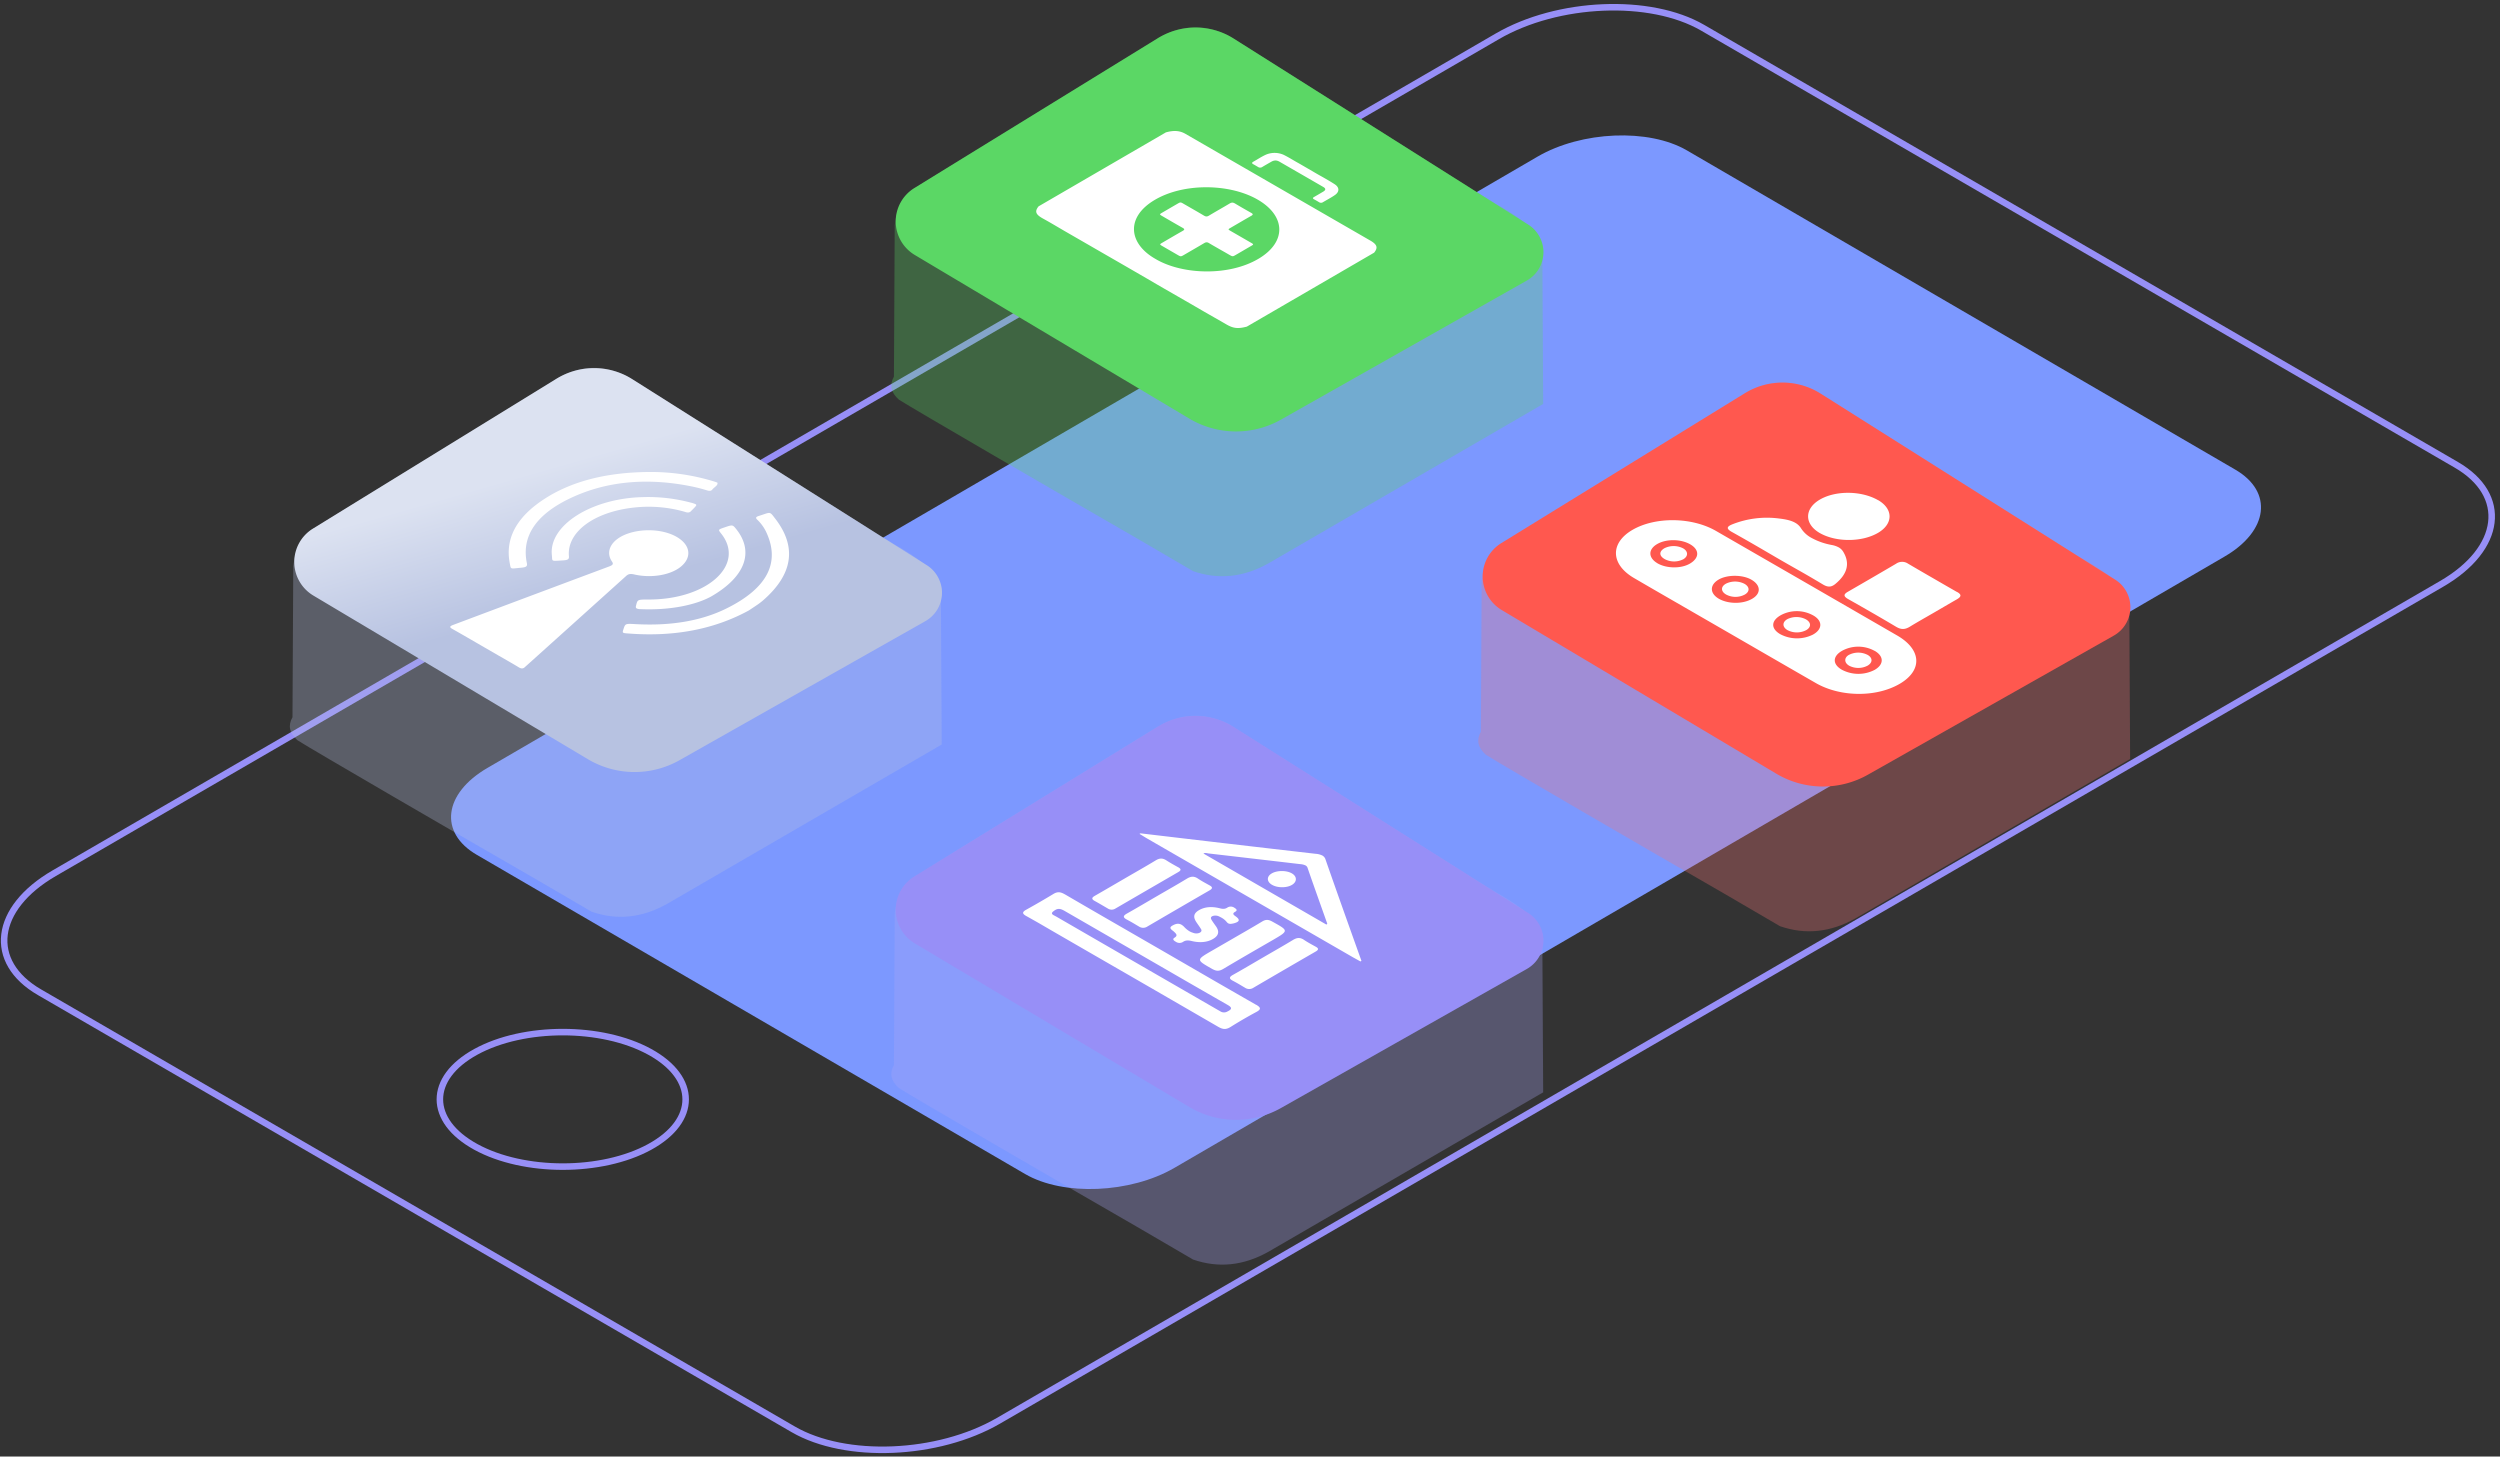<svg xmlns="http://www.w3.org/2000/svg" xmlns:xlink="http://www.w3.org/1999/xlink" width="345" height="201" viewBox="0 0 345 201">
    <rect x="0" y="0" width="345" height="201" fill="#333333" stroke="none"/>
    <defs>
        <path id="a" d="M79.302 144.183L3.62 100.126c-5.26-3.061-4.594-8.46 1.48-11.994l144.91-84.355c6.073-3.535 15.345-3.923 20.605-.862l75.683 44.058c5.259 3.061 4.594 8.458-1.48 11.995l-144.91 84.355c-6.073 3.535-15.344 3.922-20.605.86"/>
        <linearGradient id="c" x1="26.526%" x2="39.676%" y1="30.536%" y2="59.217%">
            <stop offset="0%" stop-color="#DCE2F1"/>
            <stop offset="100%" stop-color="#B7C2E1"/>
        </linearGradient>
        <path id="b" d="M46.791 2.33l40.631 25.663a4.5 4.5 0 0 1-.188 7.721L53.301 54.907a12.6 12.6 0 0 1-12.654-.143L2.771 32.19a5.4 5.4 0 0 1-.066-9.238l33.61-20.683a9.9 9.9 0 0 1 10.476.061z"/>
        <path id="e" d="M46.791 2.33l40.631 25.663a4.5 4.5 0 0 1-.188 7.721L53.301 54.907a12.6 12.6 0 0 1-12.654-.143L2.771 32.19a5.4 5.4 0 0 1-.066-9.238l33.61-20.683a9.9 9.9 0 0 1 10.476.061z"/>
        <path id="g" d="M46.791 2.33l40.631 25.663a4.5 4.5 0 0 1-.188 7.721L53.301 54.907a12.6 12.6 0 0 1-12.654-.143L2.771 32.19a5.4 5.4 0 0 1-.066-9.238l33.61-20.683a9.9 9.9 0 0 1 10.476.061z"/>
        <path id="i" d="M46.791 2.33l40.631 25.663a4.5 4.5 0 0 1-.188 7.721L53.301 54.907a12.6 12.6 0 0 1-12.654-.143L2.771 32.19a5.4 5.4 0 0 1-.066-9.238l33.61-20.683a9.9 9.9 0 0 1 10.476.061z"/>
    </defs>
    <g fill="none" fill-rule="evenodd">
        <path stroke="#978FF7" stroke-width=".9" d="M5.447 136.926c-7.229-4.191-6.313-11.583 2.034-16.423L206.643 5.007c8.347-4.84 21.091-5.371 28.32-1.18L338.98 64.15c7.227 4.192 6.313 11.581-2.034 16.423L137.785 196.069c-8.347 4.84-21.089 5.371-28.32 1.178L5.447 136.926z"/>
        <use fill="#7C98FF" opacity=".23" transform="translate(62.173 17.837)" xlink:href="#a"/>
        <path stroke="#978FF7" stroke-width=".9" d="M65.67 158.275c-6.624-3.623-6.624-9.5 0-13.126 6.62-3.624 17.36-3.624 23.984 0 6.623 3.627 6.623 9.503 0 13.126-6.624 3.624-17.365 3.624-23.985 0z"/>
        <path fill="#B7C2E1" d="M129.847 82.516l.111 20.228-37.914 21.999c-3.439 1.93-6.907 2.288-10.405 1.072-2.272-1.314-4.26-2.476-7.738-4.517-10.42-5.996-30.9-17.884-32.845-19.14-1.116-.978-1.347-2.037-.694-3.176l.108-20.864c.309-2.66 1.365-4.453 3.169-5.378 1.575-1.026 4.275-2.722 33.193-20.493 3.532-2.046 6.793-1.77 9.622-.376 25.4 15.96 35.403 22.385 36.977 23.264 4.967 2.75 7.105 5.21 6.416 7.381z" opacity=".302"/>
        <g transform="translate(40.474 50)">
            <mask id="d" fill="#fff">
                <use xlink:href="#b"/>
            </mask>
            <use fill="url(#c)" xlink:href="#b"/>
            <g fill="#FFF" fill-rule="nonzero" mask="url(#d)">
                <path d="M47.087 29.281c-.55-.126-.842-.088-1.162.21-4.57 4.12-9.144 8.238-13.725 12.355a3.858 3.858 0 0 0-.223.201c-.242.235-.48.261-.824.063l-.025-.015a57.985 57.985 0 0 0-1.164-.687c-.535-.31-1.073-.616-1.61-.925l-1.85-1.07c-.847-.488-1.69-.979-2.536-1.467-.663-.384-1.331-.765-2.004-1.145l-.026-.015h-.001c-.42-.235-.348-.37.13-.55 7.17-2.694 14.345-5.382 21.526-8.065.494-.186.62-.34.391-.673-.977-1.419-.092-3.016 2.05-3.815 2.198-.81 5.069-.635 6.87.405l.122.072c1.796 1.104 1.99 2.774.468 4.032-1.406 1.162-4.046 1.624-6.407 1.09zm-16.986-.878c-.14-.08-.153-.287-.236-.728-.622-3.31.877-6.25 4.69-8.758.237-.157.477-.308.723-.454 3.68-2.192 8.273-3.266 13.62-3.326a29.767 29.767 0 0 1 9.12 1.29c.14.043.275.094.507.174.13.382-.449.627-.687.941-.15.204-.386.242-.718.138a21.564 21.564 0 0 0-2.337-.592c-6.002-1.182-11.548-.686-16.465 1.623-4.917 2.308-6.835 5.376-6.084 9.006.086.41-.068.565-.77.626-.853.074-1.198.156-1.363.06zm36.406-6.83c3.046 3.946 2.418 7.72-1.692 11.292a9.02 9.02 0 0 1-.755.578c-.395.273-.806.54-1.196.8-4.69 2.558-10.187 3.674-16.61 3.18-.391-.03-.586-.036-.706-.106s-.08-.197.01-.472c.261-.808.258-.791 1.712-.713 4.656.252 8.905-.386 12.479-2.148 5.756-2.836 7.49-6.42 5.482-10.628a5.802 5.802 0 0 0-1.214-1.65c-.243-.233-.194-.377.227-.508 1.047-.324 1.347-.515 1.621-.356.17.096.328.319.642.731zM48.97 32.736c8.16.028 13.502-4.808 10.068-9.115-.426-.533-.426-.533.468-.839.708-.241.973-.338 1.203-.2.137.08.262.239.463.493 2.37 3.017 1.329 6.455-3.513 9.244-2.104 1.154-5.625 1.922-9.747 1.745a1.252 1.252 0 0 1-.523-.096c-.114-.072-.141-.175-.099-.347.215-.885.189-.885 1.68-.885zm-1.967-12.692c-5.526.604-9.27 3.398-8.964 6.717.036.397-.122.53-.801.572-.885.052-1.248.096-1.402.01-.154-.085-.106-.298-.154-.757-.427-4.09 5.452-7.816 12.543-7.984a22.844 22.844 0 0 1 6.607.753c.236.052.466.127.688.224.19.106.074.228-.234.55-.168.173-.342.345-.495.497-.316.194-.58.055-.831-.015a18.103 18.103 0 0 0-6.957-.567z"/>
            </g>
        </g>
        <g>
            <path fill="#ABA6F6" d="M212.847 130.516l.111 20.228-37.914 21.999c-3.439 1.93-6.907 2.288-10.405 1.072-2.272-1.314-4.26-2.476-7.738-4.517-10.42-5.996-30.9-17.884-32.845-19.14-1.116-.978-1.347-2.037-.694-3.176l.108-20.864c.309-2.66 1.365-4.453 3.169-5.378 1.575-1.026 4.275-2.722 33.193-20.493 3.532-2.046 6.793-1.77 9.622-.376 25.4 15.96 35.403 22.385 36.977 23.264 4.967 2.75 7.105 5.21 6.416 7.381z" opacity=".302"/>
            <g transform="translate(123.474 98)">
                <mask id="f" fill="#fff">
                    <use xlink:href="#e"/>
                </mask>
                <use fill="#978FF7" opacity=".746" xlink:href="#e"/>
                <g fill="#FFF" fill-rule="nonzero" mask="url(#f)">
                    <path d="M59.45 20.615c1.624 4.667 3.295 9.33 4.956 13.987l-.136.078c-.344-.19-.695-.382-1.036-.573l-28.467-16.43c-.336-.197-.661-.408-.992-.599L33.91 17c8.056.957 16.114 1.898 24.173 2.824.326.018.646.102.94.246.207.12.36.315.428.545zm.122 8.98v-.01c.178-.105.092-.199.061-.275-.888-2.51-1.792-5.02-2.658-7.534a.604.604 0 0 0-.27-.338 2.05 2.05 0 0 0-.765-.19c-4.212-.495-8.426-.985-12.64-1.472-.218-.027-.467-.13-.698.012l16.97 9.806zm-9.689 11.064c.665.386.696.636-.003 1.005a59.797 59.797 0 0 0-3.495 2.032c-.657.417-1.09.382-1.754 0l-.032-.019c-4.082-2.366-8.169-4.73-12.258-7.092-3.38-1.946-6.755-3.893-10.126-5.842-.795-.459-1.582-.921-2.375-1.38-.562-.317-1.124-.638-1.697-.955l-.044-.025c-.516-.302-.518-.53.035-.837 1.259-.7 2.499-1.415 3.697-2.14.601-.382 1.012-.347 1.618 0h.01c2.331 1.36 4.669 2.714 7.011 4.064l6.246 3.604 6.412 3.71a2048.28 2048.28 0 0 0 6.736 3.875h.02zm-3.966.924c.615-.294.665-.533.063-.88l-.019-.012a1575.561 1575.561 0 0 1-5.46-3.135l-5.732-3.313-5.661-3.265-5.66-3.267c-.687-.394-1.025-.371-1.57.063-.31.242-.177.393.042.52.056.034.13.066.191.1.062.035.13.068.191.102 4.618 2.672 9.235 5.34 13.854 8.005l8.426 4.864.246.138.094.057.04.023a.929.929 0 0 0 .955 0zm-18.372-15.28c-.422-.245-.338-.448.067-.68 1.446-.828 2.875-1.667 4.312-2.502 1.366-.794 2.757-1.578 4.094-2.39.512-.311.904-.326 1.376-.055.034.019.069.04.103.063.23.149.47.294.717.436.296.172.6.338.901.506l.033.015c.369.214.403.405 0 .638-2.9 1.68-5.795 3.36-8.686 5.04a.955.955 0 0 1-1.056 0l-.984-.573a35.31 35.31 0 0 0-.848-.481l-.029-.017zm15.95-2.096c.376.217.374.409-.016.644-2.88 1.663-5.75 3.332-8.61 5.005-.354.24-.818.24-1.172 0l-.032-.019c-.297-.172-.575-.344-.87-.514a24.433 24.433 0 0 0-.764-.42l-.086-.048c-.458-.265-.428-.489.08-.774 1.416-.796 2.813-1.628 4.18-2.422 1.369-.795 2.758-1.578 4.095-2.392.514-.312.919-.388 1.427-.096.04.023.08.05.122.077.22.149.453.288.692.428.302.173.615.343.925.515l.028.016zm.206 9.033l2.826-1.632c1.392-.808 2.8-1.607 4.163-2.43.523-.321.888-.292 1.413 0 .293.162.547.304.765.428 1.484.852 1.245.988-.665 2.102-2.289 1.32-4.593 2.648-6.853 3.995-.587.35-.97.332-1.561 0l-.547-.314c-1.626-.938-1.463-1.031.459-2.15zm14.432-.573c.377.21.375.399-.019.632a1679.326 1679.326 0 0 0-8.61 5.006 1.04 1.04 0 0 1-1.17 0l-.033-.02c-.296-.171-.577-.345-.869-.515-.25-.143-.504-.285-.764-.42l-.084-.048c-.46-.258-.428-.48.08-.765 1.416-.792 2.812-1.622 4.18-2.418 1.368-.797 2.755-1.58 4.093-2.392.516-.314.919-.39 1.427-.098.04.025.082.05.124.079.218.147.451.288.69.426.304.175.617.345.927.515l.028.018zm-11.165-4.834c-.522.29-.075.495.197.713.464.374.445.653-.356.869-.347.086-.603.116-.794 0a.642.642 0 0 1-.192-.168 2.444 2.444 0 0 0-.706-.593 3.473 3.473 0 0 0-.28-.145 1.185 1.185 0 0 0-.955-.1c-.313.123-.28.33-.177.505.183.314.416.617.63.925.441.63.455 1.244-.422 1.744-.818.472-1.857.54-2.92.281-.468-.114-.838-.128-1.194.107a.894.894 0 0 1-.999 0l-.053-.032c-.264-.151-.453-.342-.144-.533.493-.302.243-.537-.063-.83-.256-.236-.81-.496-.256-.825.526-.31.908-.353 1.29-.137.125.076.241.168.344.273a3.5 3.5 0 0 0 .743.623c.151.087.312.157.48.206.282.122.6.132.89.027.287-.13.36-.308.252-.499-.19-.33-.437-.651-.653-.978-.386-.583-.51-1.146.332-1.647.843-.5 1.836-.543 2.895-.275.399.107.722.116 1.026-.084.294-.2.68-.2.974 0 .302.19.493.36.11.573zm7.835-5.308c.72.417.745 1.137.036 1.577-.708.439-1.97.45-2.734.024l-.028-.015c-.743-.422-.79-1.133-.067-1.568.722-.436 1.993-.453 2.757-.039l.036.021z"/>
                </g>
            </g>
        </g>
        <g>
            <path fill="#5BD765" d="M212.847 35.516l.111 20.228-37.914 21.999c-3.439 1.93-6.907 2.288-10.405 1.072-2.272-1.314-4.26-2.476-7.738-4.517-10.42-5.996-30.9-17.884-32.845-19.14-1.116-.978-1.347-2.037-.694-3.176l.108-20.864c.309-2.66 1.365-4.453 3.169-5.378 1.575-1.026 4.275-2.722 33.193-20.493 3.532-2.046 6.793-1.77 9.622-.376 25.4 15.96 35.403 22.385 36.977 23.264 4.967 2.75 7.105 5.21 6.416 7.381z" opacity=".302"/>
            <g transform="translate(123.474 3)">
                <mask id="h" fill="#fff">
                    <use xlink:href="#g"/>
                </mask>
                <use fill="#5BD765" xlink:href="#g"/>
                <g fill="#FFF" fill-rule="nonzero" mask="url(#h)">
                    <path d="M65.63 30.198c.942.548 1.086.973.527 1.669L48.59 42.074c-1.217.322-1.856.25-2.805-.296l-.025-.014-.4-.232c-.87-.5-1.74-.994-2.611-1.493l-.062-.036c-.822-.474-1.632-.95-2.453-1.424l-.143-.079-2.89-1.662-.954-.553-1.532-.895a3520.26 3520.26 0 0 0-3.051-1.766l-.87-.502-1.742-1.003-3.028-1.747c-.78-.448-1.558-.897-2.335-1.346l-.191-.11c-.68-.396-1.35-.792-2.031-1.187a56.94 56.94 0 0 0-1.029-.58l-.102-.058c-.894-.517-1.036-.93-.487-1.615L37.415 15.27c1.114-.308 1.917-.25 2.708.206l10.018 5.782 9.529 5.502 5.96 3.44zm-15.416 2.503c3.917-2.326 3.731-5.925-.124-8.151a35.89 35.89 0 0 0-.237-.134c-3.89-2.104-10.09-2.164-14.043.215-3.954 2.38-3.519 5.97.101 8.06l.097.055.092.055c3.647 2.105 10 2.343 14.114-.1zm-.76-13.05c-.203-.118-.168-.226.03-.336.57-.315 1.08-.667 1.7-.954a3.07 3.07 0 0 1 2.506.014c.303.152.59.31.87.469.14.084.277.163.414.242l.395.233.169.095c.237.13.466.264.712.406l1.39.805c.142.086.296.176.454.268.214.123.44.255.678.386.237.13.48.273.728.413l.007.004c.4.231.808.473 1.199.726.67.432.686 1.032.053 1.485-.5.353-1.093.658-1.647.986a.497.497 0 0 1-.55.014l-.02-.012a13.355 13.355 0 0 0-.674-.388l-.016-.01c-.192-.106-.176-.205.02-.316.422-.241.84-.485 1.251-.73.381-.228.387-.434 0-.659a2437.487 2437.487 0 0 0-6.006-3.465c-.413-.238-.749-.238-1.163 0-.415.237-.826.47-1.228.712a.52.52 0 0 1-.581.01l-.02-.011a12.102 12.102 0 0 0-.645-.374l-.026-.014zm-.28 10.851c.365.211.366.237.018.434-.722.422-1.447.844-2.173 1.266-.36.21-.413.21-.792-.008a107.39 107.39 0 0 1-.59-.34l-.789-.448c-.29-.168-.584-.334-.875-.502-.205-.121-.408-.237-.608-.358l-.022-.013c-.23-.133-.403-.121-.633.015-.939.556-1.888 1.101-2.838 1.655-.366.214-.418.214-.791 0a1010.26 1010.26 0 0 1-2.188-1.266c-.339-.197-.338-.228 0-.425.95-.553 1.89-1.107 2.849-1.651.263-.149.28-.252.019-.403l-.015-.008c-.438-.247-.872-.495-1.304-.744l-1.56-.906c-.353-.205-.35-.236.006-.442.713-.417 1.429-.833 2.145-1.248.386-.223.423-.223.819.008l1.386.798c.486.279.966.559 1.44.84l.014.008c.245.142.416.144.666-.005.945-.566 1.917-1.11 2.86-1.674.27-.161.46-.163.724-.01l.02.011c.36.215.722.428 1.088.64.383.22.768.438 1.155.657l.014.008c.24.138.245.243-.01.388-.966.55-1.917 1.113-2.872 1.667-.35.202-.349.216.005.42.946.545 1.89 1.09 2.832 1.636z"/>
                </g>
            </g>
        </g>
        <g>
            <path fill="#F27479" d="M293.847 84.516l.111 20.228-37.914 21.999c-3.439 1.93-6.907 2.288-10.405 1.072-2.272-1.314-4.26-2.476-7.738-4.517-10.42-5.996-30.9-17.884-32.845-19.14-1.116-.978-1.347-2.037-.694-3.176l.108-20.864c.309-2.66 1.365-4.453 3.169-5.378 1.575-1.026 4.275-2.722 33.193-20.493 3.532-2.046 6.793-1.77 9.622-.376 25.4 15.96 35.403 22.385 36.977 23.264 4.967 2.75 7.105 5.21 6.416 7.381z" opacity=".302"/>
            <g transform="translate(204.474 52)">
                <mask id="j" fill="#fff">
                    <use xlink:href="#i"/>
                </mask>
                <use fill="#FF584F" opacity=".755" xlink:href="#i"/>
                <g fill="#FFF" fill-rule="nonzero" mask="url(#j)">
                    <path d="M57.345 35.704c3.368 1.95 3.513 4.799.355 6.655-3.228 1.892-8.174 1.861-11.573-.088-1.684-.968-3.365-1.937-5.045-2.907l-7.55-4.363-7.296-4.21a849.662 849.662 0 0 1-5.2-3.013c-3.272-1.903-3.345-4.856-.203-6.67 3.158-1.82 8.177-1.758 11.506.163l13.41 7.733 11.596 6.7zm-28.604-9.93c1.301-.77 1.332-1.872.09-2.624l-.051-.03c-1.263-.732-3.223-.77-4.483-.086-1.332.726-1.364 1.905-.067 2.683l.02.018c1.273.734 3.28.755 4.49.04zm8.628 4.83c1.208-.726 1.143-1.861-.148-2.605l-.028-.016c-1.232-.7-3.37-.692-4.535.023-1.218.737-1.187 1.895.078 2.627 1.32.749 3.355.749 4.633-.029zm8.35 4.967c1.307-.723 1.351-1.856.097-2.605l-.065-.036a4.649 4.649 0 0 0-4.42-.063c-1.377.747-1.473 1.815-.226 2.593l.09.054a4.926 4.926 0 0 0 4.525.057zm8.517 4.867c1.286-.747 1.291-1.862.01-2.614h-.017a4.667 4.667 0 0 0-4.462-.033c-1.338.741-1.392 1.833-.132 2.592l.051.031a4.856 4.856 0 0 0 4.55.024zm11.397-10.731c.646.373.519.664-.057 1-1.107.63-2.224 1.292-3.29 1.909-1.065.617-2.149 1.224-3.186 1.859-.648.396-1.17.45-1.877.041l-.044-.026c-1.056-.629-2.12-1.253-3.194-1.871-1.132-.652-2.271-1.301-3.417-1.948l-.031-.018c-.607-.352-.622-.635-.013-.985a869.366 869.366 0 0 0 6.66-3.873 1.454 1.454 0 0 1 1.63-.024 437.23 437.23 0 0 0 3.527 2.051 565.79 565.79 0 0 0 3.272 1.885h.02zM34.44 21.361c-.736-.435-.593-.718.208-1.029a12.963 12.963 0 0 1 6.393-.778c.887.104 1.652.26 2.232.594.333.186.612.453.812.778a3.86 3.86 0 0 0 1.441 1.31c.866.47 1.802.798 2.772.971.343.058.674.172.98.337.263.15.481.366.632.628.941 1.584.55 3.046-1.099 4.407-.526.436-.99.5-1.677.104l-.052-.031c-.89-.536-1.788-1.063-2.694-1.582-1.205-.684-2.44-1.379-3.63-2.074-1.19-.695-2.372-1.387-3.564-2.074a243.32 243.32 0 0 0-2.71-1.535l-.044-.026zm12.211.195c-2.133-1.234-2.154-3.34.01-4.61 2.166-1.27 5.689-1.247 7.991.05l.031.018h.016c2.097 1.213 2.118 3.24.044 4.49-2.188 1.315-5.75 1.353-8.019.093l-.073-.041zm6.617 16.826c.702.407.702 1.045 0 1.47-.788.42-1.73.432-2.528.031l-.029-.016c-.681-.394-.723-1.063-.083-1.467a2.813 2.813 0 0 1 2.64-.018zm-8.496-4.895c.718.43.718 1.073 0 1.478a2.803 2.803 0 0 1-2.56 0c-.756-.433-.756-1.133 0-1.538a2.852 2.852 0 0 1 2.529.042l.03.018zm-8.465-4.895c.703.428.695 1.081-.029 1.473a2.75 2.75 0 0 1-2.548-.018c-.76-.441-.76-1.113.018-1.52a2.852 2.852 0 0 1 2.52.042l.039.023zm-8.504-4.915c.703.407.718 1.08.029 1.496-.8.412-1.75.412-2.551 0l-.044-.026c-.778-.449-.778-1.058 0-1.501a2.867 2.867 0 0 1 2.566.03z"/>
                </g>
            </g>
        </g>
    </g>
</svg>
